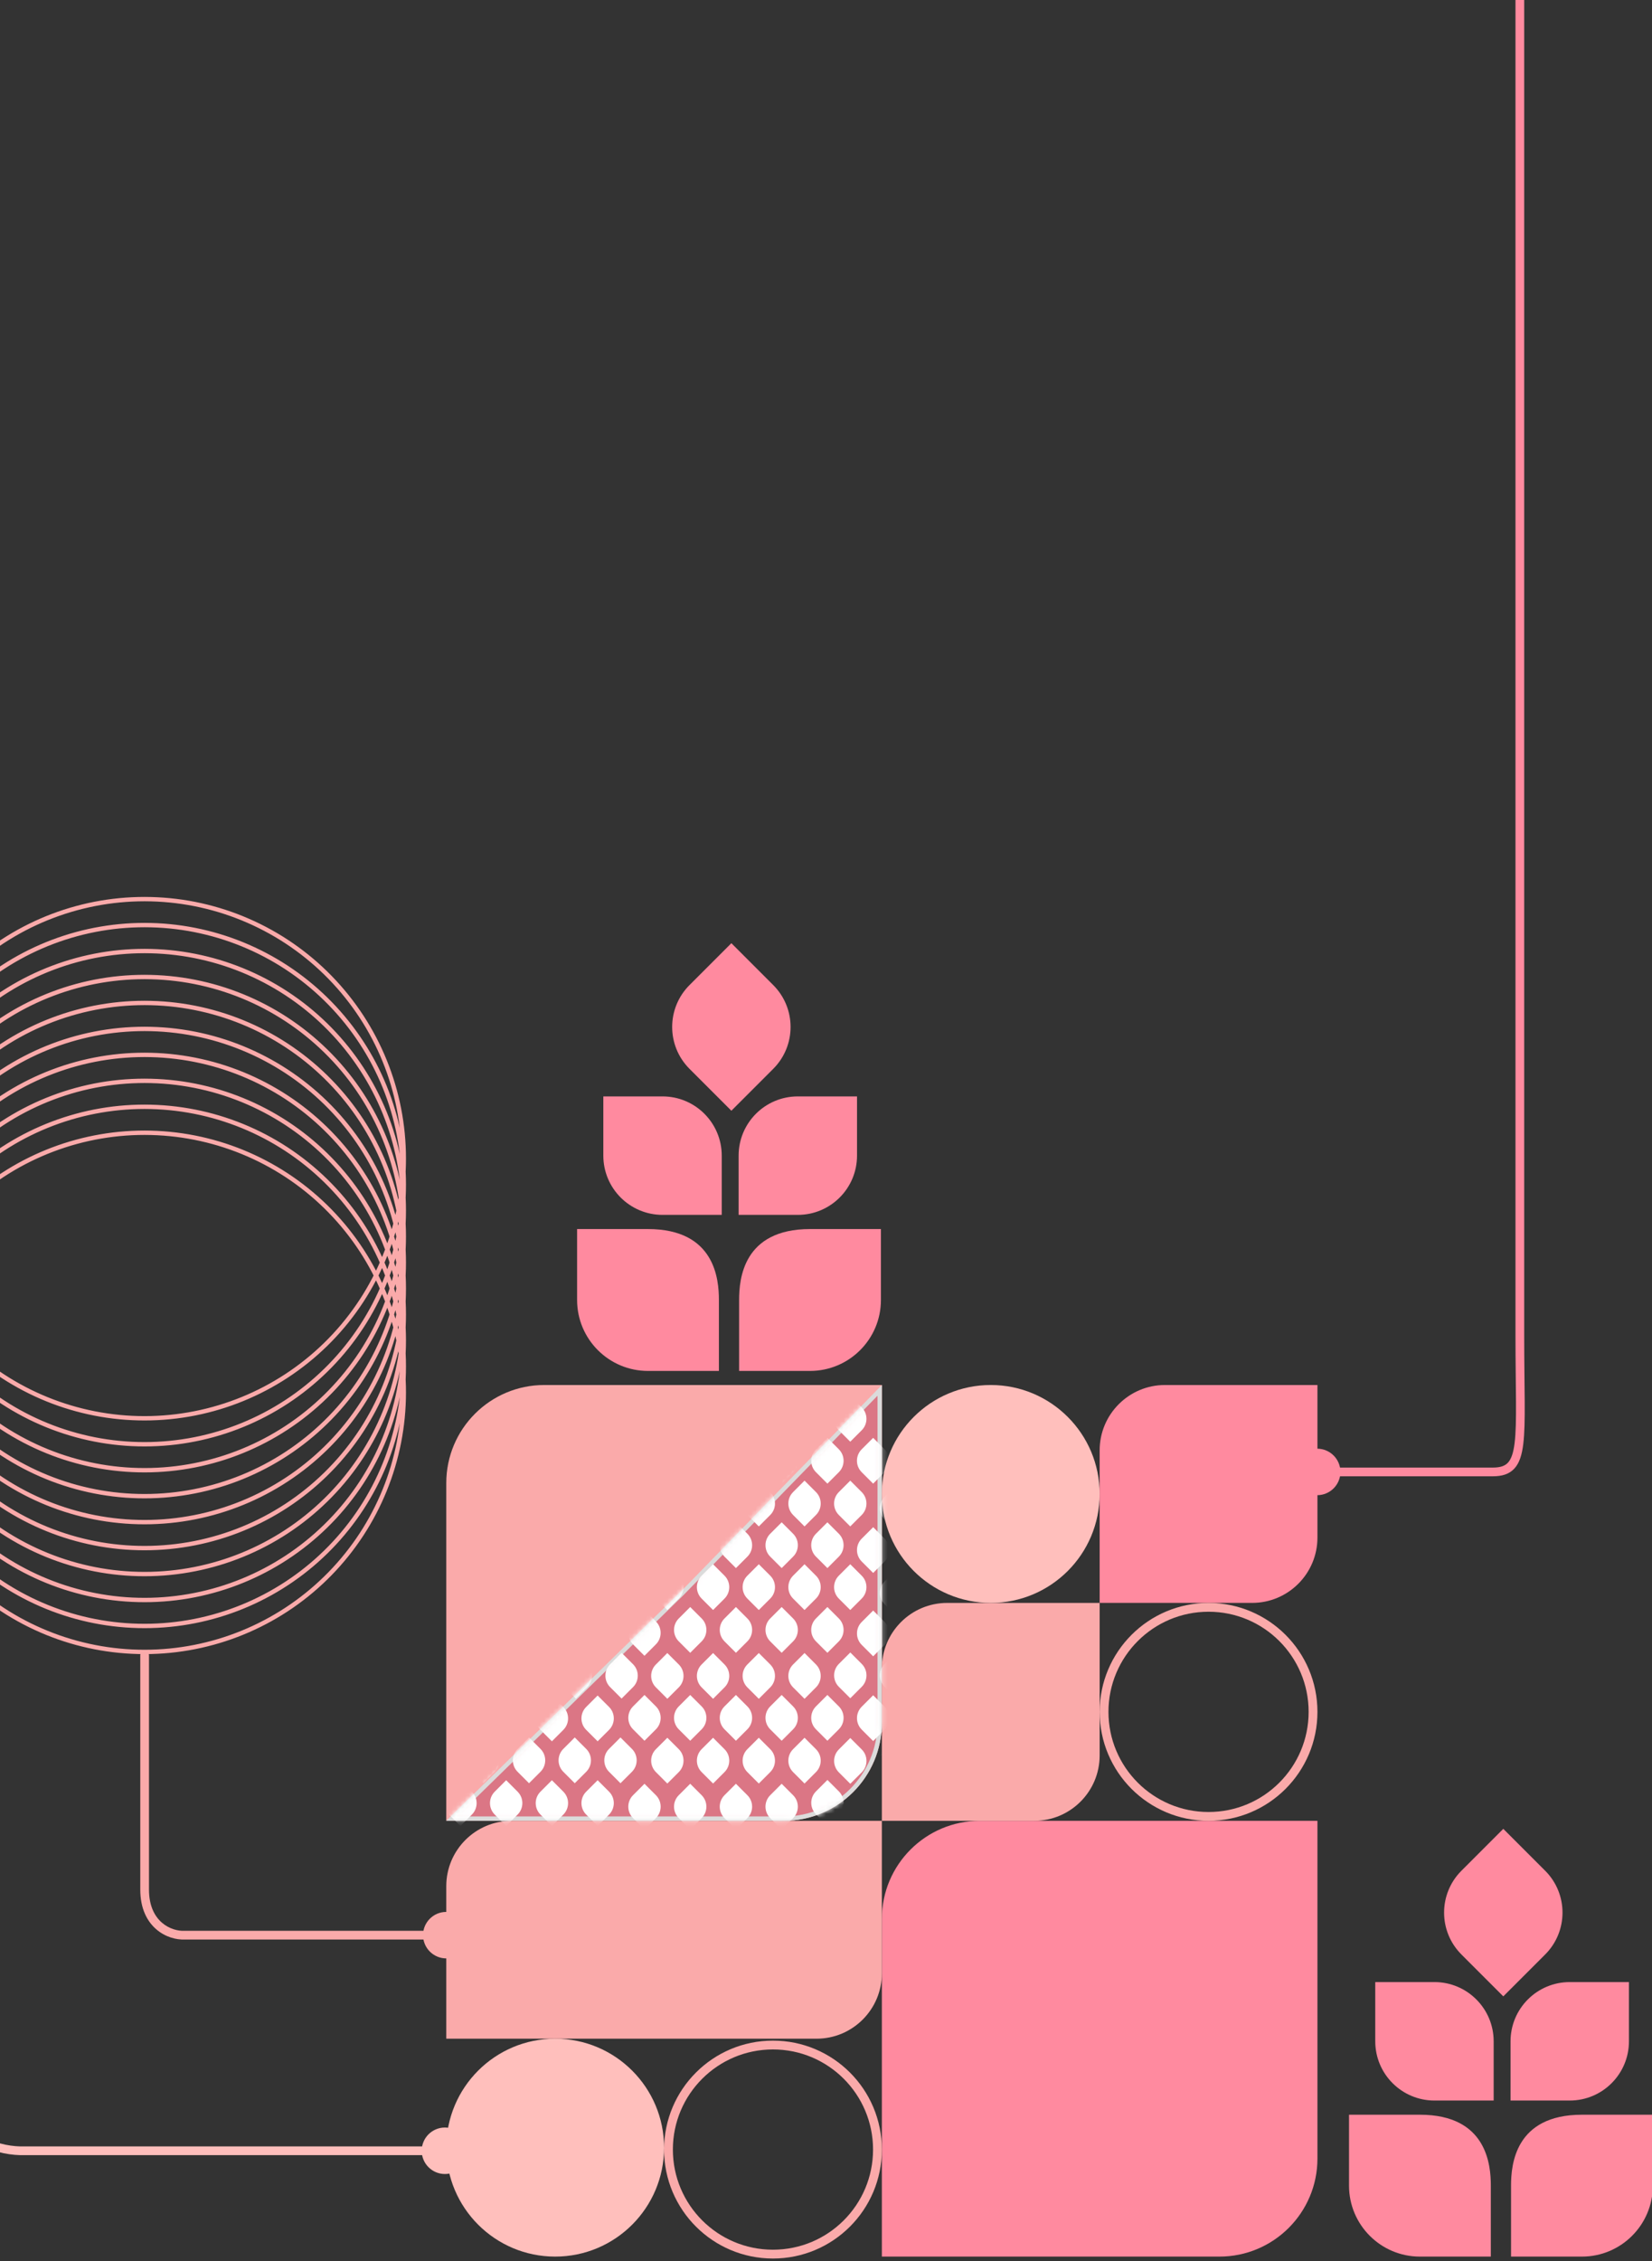 <svg width="375" height="513" viewBox="0 0 375 513" fill="none" xmlns="http://www.w3.org/2000/svg">
<rect x="0" y="0" width="375" height="513" fill="#333333" stroke="none"/>
<path d="M101.303 444.341C98.391 444.341 96.03 441.98 96.03 439.068C96.03 436.156 98.391 433.795 101.303 433.795C104.216 433.795 106.577 436.156 106.577 439.068C106.577 441.98 104.216 444.341 101.303 444.341ZM41.951 439.068L41.896 438.081L41.923 438.079H41.951V439.068ZM31.843 375.55C31.843 375.004 32.285 374.561 32.831 374.561C33.377 374.561 33.82 375.004 33.82 375.55H31.843ZM101.303 440.057H41.951V438.079H101.303V440.057ZM42.007 440.055C40.054 440.165 37.518 439.513 35.459 437.729C33.368 435.917 31.843 433.001 31.843 428.735H33.82C33.82 432.489 35.141 434.836 36.754 436.234C38.399 437.66 40.422 438.164 41.896 438.081L42.007 440.055ZM31.843 428.735V375.55H33.82V428.735H31.843Z" fill="#FAAAAA"/>
<path d="M101 493.263C98.088 493.263 95.727 490.902 95.727 487.99C95.727 485.077 98.088 482.716 101 482.716C103.912 482.716 106.273 485.077 106.273 487.99C106.273 490.902 103.912 493.263 101 493.263ZM5.651 487.99L5.616 487.002L5.634 487.001H5.651V487.99ZM-9.989 424C-9.989 423.454 -9.546 423.011 -9 423.011C-8.454 423.011 -8.011 423.454 -8.011 424H-9.989ZM101 488.978H5.651V487.001H101V488.978ZM5.686 488.978C2.798 489.08 -1.048 488.475 -4.211 486.756C-7.409 485.018 -9.989 482.079 -9.989 477.58H-8.011C-8.011 481.161 -6.017 483.524 -3.266 485.019C-0.479 486.534 3 487.094 5.616 487.002L5.686 488.978ZM-9.989 477.58V424H-8.011V477.58H-9.989Z" fill="#FFBFBC"/>
<path d="M299 339.242C301.912 339.242 304.273 336.881 304.273 333.969C304.273 331.056 301.912 328.695 299 328.695C296.088 328.695 293.727 331.056 293.727 333.969C293.727 336.881 296.088 339.242 299 339.242ZM345.989 -33.001C345.989 -33.547 345.546 -33.99 345 -33.99C344.454 -33.99 344.011 -33.547 344.011 -33.001H345.989ZM299 334.958H338.873V332.98H299V334.958ZM338.873 334.958C340.922 334.958 342.585 334.491 343.779 333.179C344.927 331.919 345.483 330.043 345.778 327.632C346.076 325.198 346.125 322.025 346.104 318.008C346.082 313.962 345.989 309.064 345.989 303.064H344.011C344.011 309.058 344.105 314.02 344.126 318.018C344.148 322.045 344.096 325.099 343.815 327.392C343.532 329.709 343.033 331.061 342.317 331.848C341.648 332.582 340.638 332.98 338.873 332.98V334.958ZM345.989 303.064V-33.001H344.011V303.064H345.989Z" fill="#FF8A9F"/>
<path d="M101.303 336.493C101.303 324.206 111.264 314.246 123.55 314.246H200.18V390.875C200.18 403.162 190.219 413.122 177.932 413.122H101.303V336.493Z" fill="#FAAAAA"/>
<path d="M200.18 435.372C200.18 423.085 210.14 413.125 222.427 413.125H299.056V489.754C299.056 502.041 289.096 512.001 276.809 512.001H200.18V435.372Z" fill="#FF8A9F"/>
<path d="M154.918 361.442L154.918 361.443L154.927 361.434L199.685 315.463V390.875C199.685 402.889 189.946 412.628 177.932 412.628H102.517L154.918 361.442Z" fill="#DB7685" stroke="#DBDBDB" stroke-width="0.989"/>
<path d="M200.18 378.519C200.18 370.328 206.82 363.688 215.011 363.688H249.618V398.294C249.618 406.485 242.978 413.126 234.786 413.126H200.18V378.519Z" fill="#FAAAAA"/>
<path d="M249.618 329.078C249.618 320.886 256.258 314.246 264.449 314.246H299.056V348.853C299.056 357.044 292.416 363.684 284.224 363.684H249.618V329.078Z" fill="#FF8A9F"/>
<path d="M101.303 427.956C101.303 419.765 107.943 413.125 116.135 413.125H200.18V447.732C200.18 455.923 193.539 462.563 185.348 462.563H101.303V427.956Z" fill="#FAAAAA"/>
<circle cx="224.899" cy="338.965" r="24.719" fill="#FFBFBC"/>
<circle cx="126.022" cy="487.282" r="24.719" fill="#FFBFBC"/>
<circle cx="274.337" cy="388.407" r="23.719" stroke="#FAAAAA" stroke-width="2"/>
<circle cx="175.46" cy="487.719" r="23.719" stroke="#FAAAAA" stroke-width="2"/>
<path d="M-26 318.854C-25.232 334.201 -18.5 348.64 -7.241 359.09C4.018 369.54 18.914 375.174 34.267 374.79C49.62 374.406 64.215 368.034 74.938 357.033C85.661 346.033 91.663 331.275 91.663 315.909C91.663 300.543 85.661 285.785 74.938 274.785C64.215 263.784 49.62 257.412 34.267 257.028C18.914 256.643 4.018 262.278 -7.241 272.728C-18.5 283.178 -25.232 297.617 -26 312.964C-25.232 328.311 -18.5 342.75 -7.241 353.2C4.018 363.65 18.914 369.284 34.267 368.9C49.62 368.516 64.215 362.144 74.938 351.143C85.661 340.143 91.663 325.385 91.663 310.019C91.663 294.653 85.661 279.895 74.938 268.895C64.215 257.894 49.62 251.522 34.267 251.138C18.914 250.753 4.018 256.388 -7.241 266.838C-18.5 277.288 -25.232 291.727 -26 307.074C-25.232 322.421 -18.5 336.86 -7.241 347.31C4.018 357.76 18.914 363.394 34.267 363.01C49.62 362.626 64.215 356.254 74.938 345.253C85.661 334.253 91.663 319.495 91.663 304.129C91.663 288.763 85.661 274.005 74.938 263.005C64.215 252.004 49.62 245.632 34.267 245.248C18.914 244.864 4.018 250.498 -7.241 260.948C-18.5 271.398 -25.232 285.837 -26 301.184C-25.232 316.531 -18.5 330.97 -7.241 341.42C4.018 351.87 18.914 357.505 34.267 357.12C49.62 356.736 64.215 350.364 74.938 339.363C85.661 328.363 91.663 313.605 91.663 298.239C91.663 282.873 85.661 268.115 74.938 257.115C64.215 246.114 49.62 239.742 34.267 239.358C18.914 238.974 4.018 244.608 -7.241 255.058C-18.5 265.508 -25.232 279.947 -26 295.294C-25.232 310.641 -18.5 325.08 -7.241 335.53C4.018 345.98 18.914 351.615 34.267 351.23C49.62 350.846 64.215 344.474 74.938 333.473C85.661 322.473 91.663 307.715 91.663 292.349C91.663 276.983 85.661 262.225 74.938 251.225C64.215 240.224 49.62 233.852 34.267 233.468C18.914 233.084 4.018 238.718 -7.241 249.168C-18.5 259.618 -25.232 274.057 -26 289.404C-25.232 304.751 -18.5 319.19 -7.241 329.64C4.018 340.091 18.914 345.725 34.267 345.34C49.62 344.956 64.215 338.584 74.938 327.583C85.661 316.583 91.663 301.825 91.663 286.459C91.663 271.093 85.661 256.335 74.938 245.335C64.215 234.334 49.62 227.962 34.267 227.578C18.914 227.194 4.018 232.828 -7.241 243.278C-18.5 253.728 -25.232 268.167 -26 283.514C-25.232 298.861 -18.5 313.3 -7.241 323.75C4.018 334.201 18.914 339.835 34.267 339.45C49.62 339.066 64.215 332.694 74.938 321.693C85.661 310.693 91.663 295.935 91.663 280.569C91.663 265.203 85.661 250.445 74.938 239.445C64.215 228.444 49.62 222.072 34.267 221.688C18.914 221.304 4.018 226.938 -7.241 237.388C-18.5 247.838 -25.232 262.277 -26 277.624C-25.232 292.971 -18.5 307.41 -7.241 317.86C4.018 328.311 18.914 333.945 34.267 333.56C49.62 333.176 64.215 326.804 74.938 315.803C85.661 304.803 91.663 290.045 91.663 274.679C91.663 259.313 85.661 244.555 74.938 233.555C64.215 222.554 49.62 216.182 34.267 215.798C18.914 215.414 4.018 221.048 -7.241 231.498C-18.5 241.948 -25.232 256.387 -26 271.734C-25.232 287.081 -18.5 301.52 -7.241 311.97C4.018 322.421 18.914 328.055 34.267 327.67C49.62 327.286 64.215 320.914 74.938 309.913C85.661 298.913 91.663 284.155 91.663 268.789C91.663 253.423 85.661 238.665 74.938 227.665C64.215 216.664 49.62 210.292 34.267 209.908C18.914 209.524 4.018 215.158 -7.241 225.608C-18.5 236.058 -25.232 250.497 -26 265.844C-25.232 281.191 -18.5 295.63 -7.241 306.08C4.018 316.531 18.914 322.165 34.267 321.78C49.62 321.396 64.215 315.024 74.938 304.024C85.661 293.023 91.663 278.265 91.663 262.899C91.663 247.533 85.661 232.775 74.938 221.775C64.215 210.775 49.62 204.402 34.267 204.018C18.914 203.634 4.018 209.268 -7.241 219.718C-18.5 230.168 -25.232 244.607 -26 259.954" stroke="#FAAAAA" stroke-width="0.989"/>
<path d="M342.888 463.154C342.888 455.732 348.905 449.715 356.327 449.715H369.767V463.154C369.767 470.576 363.75 476.593 356.327 476.593H342.888V463.154Z" fill="#FF8A9F"/>
<path d="M167.664 262.205C167.664 254.783 173.68 248.766 181.103 248.766H194.542V262.205C194.542 269.627 188.525 275.644 181.103 275.644H167.664V262.205Z" fill="#FF8A9F"/>
<path d="M331.742 443.456C326.493 438.208 326.493 429.699 331.742 424.45L341.245 414.947L350.748 424.45C355.996 429.699 355.996 438.208 350.748 443.456L341.245 452.959L331.742 443.456Z" fill="#FF8A9F"/>
<path d="M338.414 495.907C338.414 491.2 337.529 479.812 322.319 479.812H306.225V495.907C306.225 504.796 313.431 512.002 322.319 512.002H338.414V495.907Z" fill="#FF8A9F"/>
<path d="M163.19 294.958C163.19 290.25 162.304 278.863 147.095 278.863H131V294.958C131 303.847 138.206 311.053 147.095 311.053H163.19V294.958Z" fill="#FF8A9F"/>
<path d="M343.001 495.907C343.001 491.2 343.887 479.812 359.096 479.812H375.191V495.907C375.191 504.796 367.985 512.002 359.096 512.002H343.001V495.907Z" fill="#FF8A9F"/>
<path d="M167.777 294.958C167.777 290.25 168.662 278.863 183.871 278.863H199.966V294.958C199.966 303.847 192.76 311.053 183.871 311.053H167.777V294.958Z" fill="#FF8A9F"/>
<path d="M339.058 463.154C339.058 455.732 333.041 449.715 325.619 449.715H312.18V463.154C312.18 470.576 318.197 476.593 325.619 476.593H339.058V463.154Z" fill="#FF8A9F"/>
<path d="M163.833 262.205C163.833 254.783 157.816 248.766 150.394 248.766H136.955V262.205C136.955 269.627 142.972 275.644 150.394 275.644H163.833V262.205Z" fill="#FF8A9F"/>
<mask id="mask0_361_2333" style="mask-type:alpha" maskUnits="userSpaceOnUse" x="101" y="314" width="100" height="100">
<path d="M154.918 361.442L154.918 361.443L154.927 361.434L199.685 315.463V390.875C199.685 402.889 189.946 412.628 177.932 412.628H102.517L154.918 361.442Z" fill="#05278E" stroke="#FCFCFC" stroke-width="0.989"/>
</mask>
<g mask="url(#mask0_361_2333)">
<path d="M148.888 382.847C147.453 381.413 147.453 379.087 148.888 377.653L151.485 375.055L154.083 377.653C155.517 379.087 155.517 381.413 154.083 382.847L151.485 385.445L148.888 382.847Z" fill="white"/>
<path d="M154.078 392.363C152.643 390.929 152.643 388.603 154.078 387.168L156.675 384.571L159.273 387.168C160.707 388.603 160.707 390.929 159.273 392.363L156.675 394.96L154.078 392.363Z" fill="white"/>
<path d="M143.698 392.363C142.263 390.929 142.263 388.603 143.698 387.168L146.295 384.571L148.893 387.168C150.327 388.603 150.327 390.929 148.893 392.363L146.295 394.96L143.698 392.363Z" fill="white"/>
<path d="M148.888 402.07C147.453 400.636 147.453 398.31 148.888 396.875L151.485 394.278L154.083 396.875C155.517 398.31 155.517 400.636 154.083 402.07L151.485 404.667L148.888 402.07Z" fill="white"/>
<path d="M159.268 382.847C157.834 381.413 157.834 379.087 159.268 377.653L161.866 375.055L164.463 377.653C165.898 379.087 165.898 381.413 164.463 382.847L161.866 385.445L159.268 382.847Z" fill="white"/>
<path d="M164.458 392.363C163.024 390.929 163.024 388.603 164.458 387.168L167.056 384.571L169.653 387.168C171.088 388.603 171.088 390.929 169.653 392.363L167.056 394.96L164.458 392.363Z" fill="white"/>
<path d="M159.268 402.07C157.834 400.636 157.834 398.31 159.268 396.875L161.866 394.278L164.463 396.875C165.898 398.31 165.898 400.636 164.463 402.07L161.866 404.667L159.268 402.07Z" fill="white"/>
<path d="M169.648 382.847C168.214 381.413 168.214 379.087 169.648 377.653L172.246 375.055L174.843 377.653C176.278 379.087 176.278 381.413 174.843 382.847L172.246 385.445L169.648 382.847Z" fill="white"/>
<path d="M174.838 392.363C173.404 390.929 173.404 388.603 174.838 387.168L177.436 384.571L180.033 387.168C181.467 388.603 181.467 390.929 180.033 392.363L177.436 394.96L174.838 392.363Z" fill="white"/>
<path d="M169.648 402.07C168.214 400.636 168.214 398.31 169.648 396.875L172.246 394.278L174.843 396.875C176.278 398.31 176.278 400.636 174.843 402.07L172.246 404.667L169.648 402.07Z" fill="white"/>
<path d="M180.029 382.847C178.594 381.413 178.594 379.087 180.029 377.653L182.626 375.055L185.223 377.653C186.658 379.087 186.658 381.413 185.223 382.847L182.626 385.445L180.029 382.847Z" fill="white"/>
<path d="M185.219 392.363C183.784 390.929 183.784 388.603 185.219 387.168L187.816 384.571L190.413 387.168C191.848 388.603 191.848 390.929 190.413 392.363L187.816 394.96L185.219 392.363Z" fill="white"/>
<path d="M180.029 402.07C178.594 400.636 178.594 398.31 180.029 396.875L182.626 394.278L185.223 396.875C186.658 398.31 186.658 400.636 185.223 402.07L182.626 404.667L180.029 402.07Z" fill="white"/>
<path d="M190.416 402.129C188.982 400.694 188.982 398.368 190.416 396.934L193.014 394.336L195.611 396.934C197.046 398.368 197.046 400.694 195.611 402.129L193.014 404.726L190.416 402.129Z" fill="white"/>
<path d="M195.607 411.644C194.172 410.21 194.172 407.884 195.607 406.449L198.204 403.852L200.802 406.449C202.236 407.884 202.236 410.21 200.802 411.644L198.204 414.242L195.607 411.644Z" fill="white"/>
<path d="M185.226 411.644C183.792 410.21 183.792 407.884 185.226 406.449L187.824 403.852L190.421 406.449C191.856 407.884 191.856 410.21 190.421 411.644L187.824 414.242L185.226 411.644Z" fill="white"/>
<path d="M200.797 402.129C199.362 400.694 199.362 398.368 200.797 396.934L203.394 394.336L205.991 396.934C207.426 398.368 207.426 400.694 205.991 402.129L203.394 404.726L200.797 402.129Z" fill="white"/>
<path d="M143.697 412.511C142.263 411.077 142.263 408.751 143.697 407.317L146.294 404.719L148.892 407.317C150.326 408.751 150.326 411.077 148.892 412.511L146.294 415.109L143.697 412.511Z" fill="white"/>
<path d="M154.077 412.511C152.643 411.077 152.643 408.751 154.077 407.317L156.675 404.719L159.272 407.317C160.707 408.751 160.707 411.077 159.272 412.511L156.675 415.109L154.077 412.511Z" fill="white"/>
<path d="M164.457 412.511C163.023 411.077 163.023 408.751 164.457 407.317L167.055 404.719L169.652 407.317C171.087 408.751 171.087 411.077 169.652 412.511L167.055 415.109L164.457 412.511Z" fill="white"/>
<path d="M174.838 412.511C173.403 411.077 173.403 408.751 174.838 407.317L177.435 404.719L180.032 407.317C181.467 408.751 181.467 411.077 180.032 412.511L177.435 415.109L174.838 412.511Z" fill="white"/>
<path d="M101.922 392.488C100.487 391.054 100.487 388.728 101.922 387.293L104.519 384.696L107.116 387.293C108.551 388.728 108.551 391.054 107.116 392.488L104.519 395.085L101.922 392.488Z" fill="white"/>
<path d="M107.112 402.004C105.677 400.569 105.677 398.243 107.112 396.809L109.709 394.211L112.306 396.809C113.741 398.243 113.741 400.569 112.306 402.004L109.709 404.601L107.112 402.004Z" fill="white"/>
<path d="M96.732 402.004C95.297 400.569 95.297 398.243 96.732 396.809L99.329 394.211L101.927 396.809C103.361 398.243 103.361 400.569 101.927 402.004L99.329 404.601L96.732 402.004Z" fill="white"/>
<path d="M101.922 411.711C100.487 410.276 100.487 407.95 101.922 406.516L104.519 403.918L107.116 406.516C108.551 407.95 108.551 410.276 107.116 411.711L104.519 414.308L101.922 411.711Z" fill="white"/>
<path d="M112.302 392.488C110.867 391.054 110.867 388.728 112.302 387.293L114.899 384.696L117.496 387.293C118.931 388.728 118.931 391.054 117.496 392.488L114.899 395.085L112.302 392.488Z" fill="white"/>
<path d="M117.491 402.004C116.057 400.569 116.057 398.243 117.491 396.809L120.089 394.211L122.686 396.809C124.121 398.243 124.121 400.569 122.686 402.004L120.089 404.601L117.491 402.004Z" fill="white"/>
<path d="M112.302 411.711C110.867 410.276 110.867 407.95 112.302 406.516L114.899 403.918L117.496 406.516C118.931 407.95 118.931 410.276 117.496 411.711L114.899 414.308L112.302 411.711Z" fill="white"/>
<path d="M122.682 392.488C121.247 391.054 121.247 388.728 122.682 387.293L125.279 384.696L127.877 387.293C129.311 388.728 129.311 391.054 127.877 392.488L125.279 395.085L122.682 392.488Z" fill="white"/>
<path d="M127.872 402.004C126.437 400.569 126.437 398.243 127.872 396.809L130.469 394.211L133.067 396.809C134.501 398.243 134.501 400.569 133.067 402.004L130.469 404.601L127.872 402.004Z" fill="white"/>
<path d="M122.682 411.711C121.247 410.276 121.247 407.95 122.682 406.516L125.279 403.918L127.877 406.516C129.311 407.95 129.311 410.276 127.877 411.711L125.279 414.308L122.682 411.711Z" fill="white"/>
<path d="M133.062 392.488C131.627 391.054 131.627 388.728 133.062 387.293L135.659 384.696L138.257 387.293C139.691 388.728 139.691 391.054 138.257 392.488L135.659 395.085L133.062 392.488Z" fill="white"/>
<path d="M138.252 402.004C136.817 400.569 136.817 398.243 138.252 396.809L140.849 394.211L143.447 396.809C144.881 398.243 144.881 400.569 143.447 402.004L140.849 404.601L138.252 402.004Z" fill="white"/>
<path d="M133.062 411.711C131.627 410.276 131.627 407.95 133.062 406.516L135.659 403.918L138.257 406.516C139.691 407.95 139.691 410.276 138.257 411.711L135.659 414.308L133.062 411.711Z" fill="white"/>
<path d="M195.608 373.207C194.173 371.772 194.173 369.446 195.608 368.012L198.205 365.415L200.803 368.012C202.237 369.446 202.237 371.772 200.803 373.207L198.205 375.804L195.608 373.207Z" fill="white"/>
<path d="M200.798 382.722C199.363 381.288 199.363 378.962 200.798 377.528L203.395 374.93L205.992 377.528C207.427 378.962 207.427 381.288 205.992 382.722L203.395 385.32L200.798 382.722Z" fill="white"/>
<path d="M190.417 382.722C188.983 381.288 188.983 378.962 190.417 377.528L193.015 374.93L195.612 377.528C197.047 378.962 197.047 381.288 195.612 382.722L193.015 385.32L190.417 382.722Z" fill="white"/>
<path d="M195.608 392.429C194.173 390.995 194.173 388.669 195.608 387.235L198.205 384.637L200.803 387.235C202.237 388.669 202.237 390.995 200.803 392.429L198.205 395.027L195.608 392.429Z" fill="white"/>
<path d="M200.798 344.781C199.364 343.346 199.364 341.021 200.798 339.586L203.396 336.989L205.993 339.586C207.427 341.021 207.427 343.346 205.993 344.781L203.396 347.378L200.798 344.781Z" fill="white"/>
<path d="M195.608 354.297C194.174 352.862 194.174 350.536 195.608 349.102L198.206 346.504L200.803 349.102C202.238 350.536 202.238 352.862 200.803 354.297L198.206 356.894L195.608 354.297Z" fill="white"/>
<path d="M200.798 364.004C199.364 362.569 199.364 360.243 200.798 358.809L203.396 356.211L205.993 358.809C207.427 360.243 207.427 362.569 205.993 364.004L203.396 366.601L200.798 364.004Z" fill="white"/>
<path d="M107.36 363.57C105.926 362.136 105.926 359.81 107.36 358.375L109.958 355.778L112.555 358.375C113.989 359.81 113.989 362.136 112.555 363.57L109.958 366.167L107.36 363.57Z" fill="white"/>
<path d="M112.55 373.086C111.116 371.651 111.116 369.325 112.55 367.891L115.147 365.293L117.745 367.891C119.179 369.325 119.179 371.651 117.745 373.086L115.147 375.683L112.55 373.086Z" fill="white"/>
<path d="M102.17 373.086C100.736 371.651 100.736 369.325 102.17 367.891L104.768 365.293L107.365 367.891C108.8 369.325 108.8 371.651 107.365 373.086L104.768 375.683L102.17 373.086Z" fill="white"/>
<path d="M107.36 382.793C105.926 381.358 105.926 379.032 107.36 377.598L109.958 375L112.555 377.598C113.989 379.032 113.989 381.358 112.555 382.793L109.958 385.39L107.36 382.793Z" fill="white"/>
<path d="M117.74 363.57C116.306 362.136 116.306 359.81 117.74 358.375L120.338 355.778L122.935 358.375C124.37 359.81 124.37 362.136 122.935 363.57L120.338 366.167L117.74 363.57Z" fill="white"/>
<path d="M122.93 373.086C121.496 371.651 121.496 369.325 122.93 367.891L125.528 365.293L128.125 367.891C129.56 369.325 129.56 371.651 128.125 373.086L125.528 375.683L122.93 373.086Z" fill="white"/>
<path d="M117.74 382.793C116.306 381.358 116.306 379.032 117.74 377.598L120.338 375L122.935 377.598C124.37 379.032 124.37 381.358 122.935 382.793L120.338 385.39L117.74 382.793Z" fill="white"/>
<path d="M128.12 363.57C126.686 362.136 126.686 359.81 128.12 358.375L130.718 355.778L133.315 358.375C134.75 359.81 134.75 362.136 133.315 363.57L130.718 366.167L128.12 363.57Z" fill="white"/>
<path d="M133.31 373.086C131.876 371.651 131.876 369.325 133.31 367.891L135.908 365.293L138.505 367.891C139.94 369.325 139.94 371.651 138.505 373.086L135.908 375.683L133.31 373.086Z" fill="white"/>
<path d="M128.12 382.793C126.686 381.358 126.686 379.032 128.12 377.598L130.718 375L133.315 377.598C134.75 379.032 134.75 381.358 133.315 382.793L130.718 385.39L128.12 382.793Z" fill="white"/>
<path d="M138.501 363.57C137.066 362.136 137.066 359.81 138.501 358.375L141.098 355.778L143.696 358.375C145.13 359.81 145.13 362.136 143.696 363.57L141.098 366.167L138.501 363.57Z" fill="white"/>
<path d="M143.691 373.086C142.256 371.651 142.256 369.325 143.691 367.891L146.288 365.293L148.886 367.891C150.32 369.325 150.32 371.651 148.886 373.086L146.288 375.683L143.691 373.086Z" fill="white"/>
<path d="M138.501 382.793C137.066 381.358 137.066 379.032 138.501 377.598L141.098 375L143.696 377.598C145.13 379.032 145.13 381.358 143.696 382.793L141.098 385.39L138.501 382.793Z" fill="white"/>
<path d="M112.551 334.398C111.117 332.964 111.117 330.638 112.551 329.203L115.148 326.606L117.746 329.203C119.18 330.638 119.18 332.964 117.746 334.398L115.148 336.996L112.551 334.398Z" fill="white"/>
<path d="M117.741 343.914C116.306 342.479 116.306 340.154 117.741 338.719L120.338 336.122L122.936 338.719C124.37 340.154 124.37 342.479 122.936 343.914L120.338 346.511L117.741 343.914Z" fill="white"/>
<path d="M107.361 343.914C105.927 342.479 105.927 340.154 107.361 338.719L109.959 336.122L112.556 338.719C113.99 340.154 113.99 342.479 112.556 343.914L109.959 346.511L107.361 343.914Z" fill="white"/>
<path d="M112.551 353.621C111.117 352.186 111.117 349.861 112.551 348.426L115.148 345.829L117.746 348.426C119.18 349.861 119.18 352.186 117.746 353.621L115.148 356.218L112.551 353.621Z" fill="white"/>
<path d="M122.931 334.398C121.497 332.964 121.497 330.638 122.931 329.203L125.529 326.606L128.126 329.203C129.561 330.638 129.561 332.964 128.126 334.398L125.529 336.996L122.931 334.398Z" fill="white"/>
<path d="M128.121 343.914C126.687 342.479 126.687 340.154 128.121 338.719L130.719 336.122L133.316 338.719C134.751 340.154 134.751 342.479 133.316 343.914L130.719 346.511L128.121 343.914Z" fill="white"/>
<path d="M122.931 353.621C121.497 352.186 121.497 349.861 122.931 348.426L125.529 345.829L128.126 348.426C129.561 349.861 129.561 352.186 128.126 353.621L125.529 356.218L122.931 353.621Z" fill="white"/>
<path d="M133.311 334.398C131.877 332.964 131.877 330.638 133.311 329.203L135.909 326.606L138.506 329.203C139.941 330.638 139.941 332.964 138.506 334.398L135.909 336.996L133.311 334.398Z" fill="white"/>
<path d="M138.501 343.914C137.067 342.479 137.067 340.154 138.501 338.719L141.099 336.122L143.696 338.719C145.131 340.154 145.131 342.479 143.696 343.914L141.099 346.511L138.501 343.914Z" fill="white"/>
<path d="M133.311 353.621C131.877 352.186 131.877 349.861 133.311 348.426L135.909 345.829L138.506 348.426C139.941 349.861 139.941 352.186 138.506 353.621L135.909 356.218L133.311 353.621Z" fill="white"/>
<path d="M143.692 334.398C142.257 332.964 142.257 330.638 143.692 329.203L146.289 326.606L148.886 329.203C150.321 330.638 150.321 332.964 148.886 334.398L146.289 336.996L143.692 334.398Z" fill="white"/>
<path d="M148.882 343.914C147.447 342.479 147.447 340.154 148.882 338.719L151.479 336.122L154.076 338.719C155.511 340.154 155.511 342.479 154.076 343.914L151.479 346.511L148.882 343.914Z" fill="white"/>
<path d="M143.692 353.621C142.257 352.186 142.257 349.861 143.692 348.426L146.289 345.829L148.886 348.426C150.321 349.861 150.321 352.186 148.886 353.621L146.289 356.218L143.692 353.621Z" fill="white"/>
<path d="M159.27 324.511C157.836 323.077 157.836 320.751 159.27 319.317L161.868 316.719L164.465 319.317C165.9 320.751 165.9 323.077 164.465 324.511L161.868 327.109L159.27 324.511Z" fill="white"/>
<path d="M164.46 334.027C163.026 332.593 163.026 330.267 164.46 328.832L167.058 326.235L169.655 328.832C171.09 330.267 171.09 332.593 169.655 334.027L167.058 336.625L164.46 334.027Z" fill="white"/>
<path d="M154.08 334.027C152.646 332.593 152.646 330.267 154.08 328.832L156.678 326.235L159.275 328.832C160.71 330.267 160.71 332.593 159.275 334.027L156.678 336.625L154.08 334.027Z" fill="white"/>
<path d="M159.27 343.734C157.836 342.3 157.836 339.974 159.27 338.539L161.868 335.942L164.465 338.539C165.9 339.974 165.9 342.3 164.465 343.734L161.868 346.332L159.27 343.734Z" fill="white"/>
<path d="M169.651 324.511C168.216 323.077 168.216 320.751 169.651 319.317L172.248 316.719L174.845 319.317C176.28 320.751 176.28 323.077 174.845 324.511L172.248 327.109L169.651 324.511Z" fill="white"/>
<path d="M174.841 334.027C173.406 332.593 173.406 330.267 174.841 328.832L177.438 326.235L180.035 328.832C181.47 330.267 181.47 332.593 180.035 334.027L177.438 336.625L174.841 334.027Z" fill="white"/>
<path d="M169.651 343.734C168.216 342.3 168.216 339.974 169.651 338.539L172.248 335.942L174.845 338.539C176.28 339.974 176.28 342.3 174.845 343.734L172.248 346.332L169.651 343.734Z" fill="white"/>
<path d="M180.031 324.511C178.596 323.077 178.596 320.751 180.031 319.317L182.628 316.719L185.225 319.317C186.66 320.751 186.66 323.077 185.225 324.511L182.628 327.109L180.031 324.511Z" fill="white"/>
<path d="M185.22 334.027C183.786 332.593 183.786 330.267 185.22 328.832L187.818 326.235L190.415 328.832C191.85 330.267 191.85 332.593 190.415 334.027L187.818 336.625L185.22 334.027Z" fill="white"/>
<path d="M180.031 343.734C178.596 342.3 178.596 339.974 180.031 338.539L182.628 335.942L185.225 338.539C186.66 339.974 186.66 342.3 185.225 343.734L182.628 346.332L180.031 343.734Z" fill="white"/>
<path d="M190.411 324.511C188.976 323.077 188.976 320.751 190.411 319.317L193.008 316.719L195.606 319.317C197.04 320.751 197.04 323.077 195.606 324.511L193.008 327.109L190.411 324.511Z" fill="white"/>
<path d="M195.601 334.027C194.166 332.593 194.166 330.267 195.601 328.832L198.198 326.235L200.796 328.832C202.23 330.267 202.23 332.593 200.796 334.027L198.198 336.625L195.601 334.027Z" fill="white"/>
<path d="M190.411 343.734C188.976 342.3 188.976 339.974 190.411 338.539L193.008 335.942L195.606 338.539C197.04 339.974 197.04 342.3 195.606 343.734L193.008 346.332L190.411 343.734Z" fill="white"/>
<path d="M154.079 353.187C152.644 351.753 152.644 349.427 154.079 347.992L156.676 345.395L159.274 347.992C160.708 349.427 160.708 351.753 159.274 353.187L156.676 355.785L154.079 353.187Z" fill="white"/>
<path d="M159.269 362.703C157.834 361.268 157.834 358.943 159.269 357.508L161.866 354.911L164.464 357.508C165.898 358.943 165.898 361.268 164.464 362.703L161.866 365.3L159.269 362.703Z" fill="white"/>
<path d="M148.889 362.703C147.454 361.268 147.454 358.943 148.889 357.508L151.486 354.911L154.084 357.508C155.518 358.943 155.518 361.268 154.084 362.703L151.486 365.3L148.889 362.703Z" fill="white"/>
<path d="M154.079 372.41C152.644 370.975 152.644 368.65 154.079 367.215L156.676 364.618L159.274 367.215C160.708 368.65 160.708 370.975 159.274 372.41L156.676 375.007L154.079 372.41Z" fill="white"/>
<path d="M164.459 353.187C163.025 351.753 163.025 349.427 164.459 347.992L167.057 345.395L169.654 347.992C171.089 349.427 171.089 351.753 169.654 353.187L167.057 355.785L164.459 353.187Z" fill="white"/>
<path d="M169.649 362.703C168.215 361.268 168.215 358.943 169.649 357.508L172.247 354.911L174.844 357.508C176.279 358.943 176.279 361.268 174.844 362.703L172.247 365.3L169.649 362.703Z" fill="white"/>
<path d="M164.459 372.41C163.025 370.975 163.025 368.65 164.459 367.215L167.057 364.618L169.654 367.215C171.089 368.65 171.089 370.975 169.654 372.41L167.057 375.007L164.459 372.41Z" fill="white"/>
<path d="M174.839 353.187C173.405 351.753 173.405 349.427 174.839 347.992L177.437 345.395L180.034 347.992C181.468 349.427 181.468 351.753 180.034 353.187L177.437 355.785L174.839 353.187Z" fill="white"/>
<path d="M180.029 362.703C178.595 361.268 178.595 358.943 180.029 357.508L182.626 354.911L185.224 357.508C186.658 358.943 186.658 361.268 185.224 362.703L182.626 365.3L180.029 362.703Z" fill="white"/>
<path d="M174.839 372.41C173.405 370.975 173.405 368.65 174.839 367.215L177.437 364.618L180.034 367.215C181.468 368.65 181.468 370.975 180.034 372.41L177.437 375.007L174.839 372.41Z" fill="white"/>
<path d="M185.219 353.187C183.785 351.753 183.785 349.427 185.219 347.992L187.817 345.395L190.414 347.992C191.849 349.427 191.849 351.753 190.414 353.187L187.817 355.785L185.219 353.187Z" fill="white"/>
<path d="M190.409 362.703C188.975 361.268 188.975 358.943 190.409 357.508L193.007 354.911L195.604 357.508C197.039 358.943 197.039 361.268 195.604 362.703L193.007 365.3L190.409 362.703Z" fill="white"/>
<path d="M185.219 372.41C183.785 370.975 183.785 368.65 185.219 367.215L187.817 364.618L190.414 367.215C191.849 368.65 191.849 370.975 190.414 372.41L187.817 375.007L185.219 372.41Z" fill="white"/>
</g>
<path d="M156.517 242.511C151.269 237.262 151.269 228.753 156.517 223.505L166.02 214.002L175.523 223.505C180.771 228.753 180.771 237.262 175.523 242.511L166.02 252.014L156.517 242.511Z" fill="#FF8A9F"/>
</svg>
